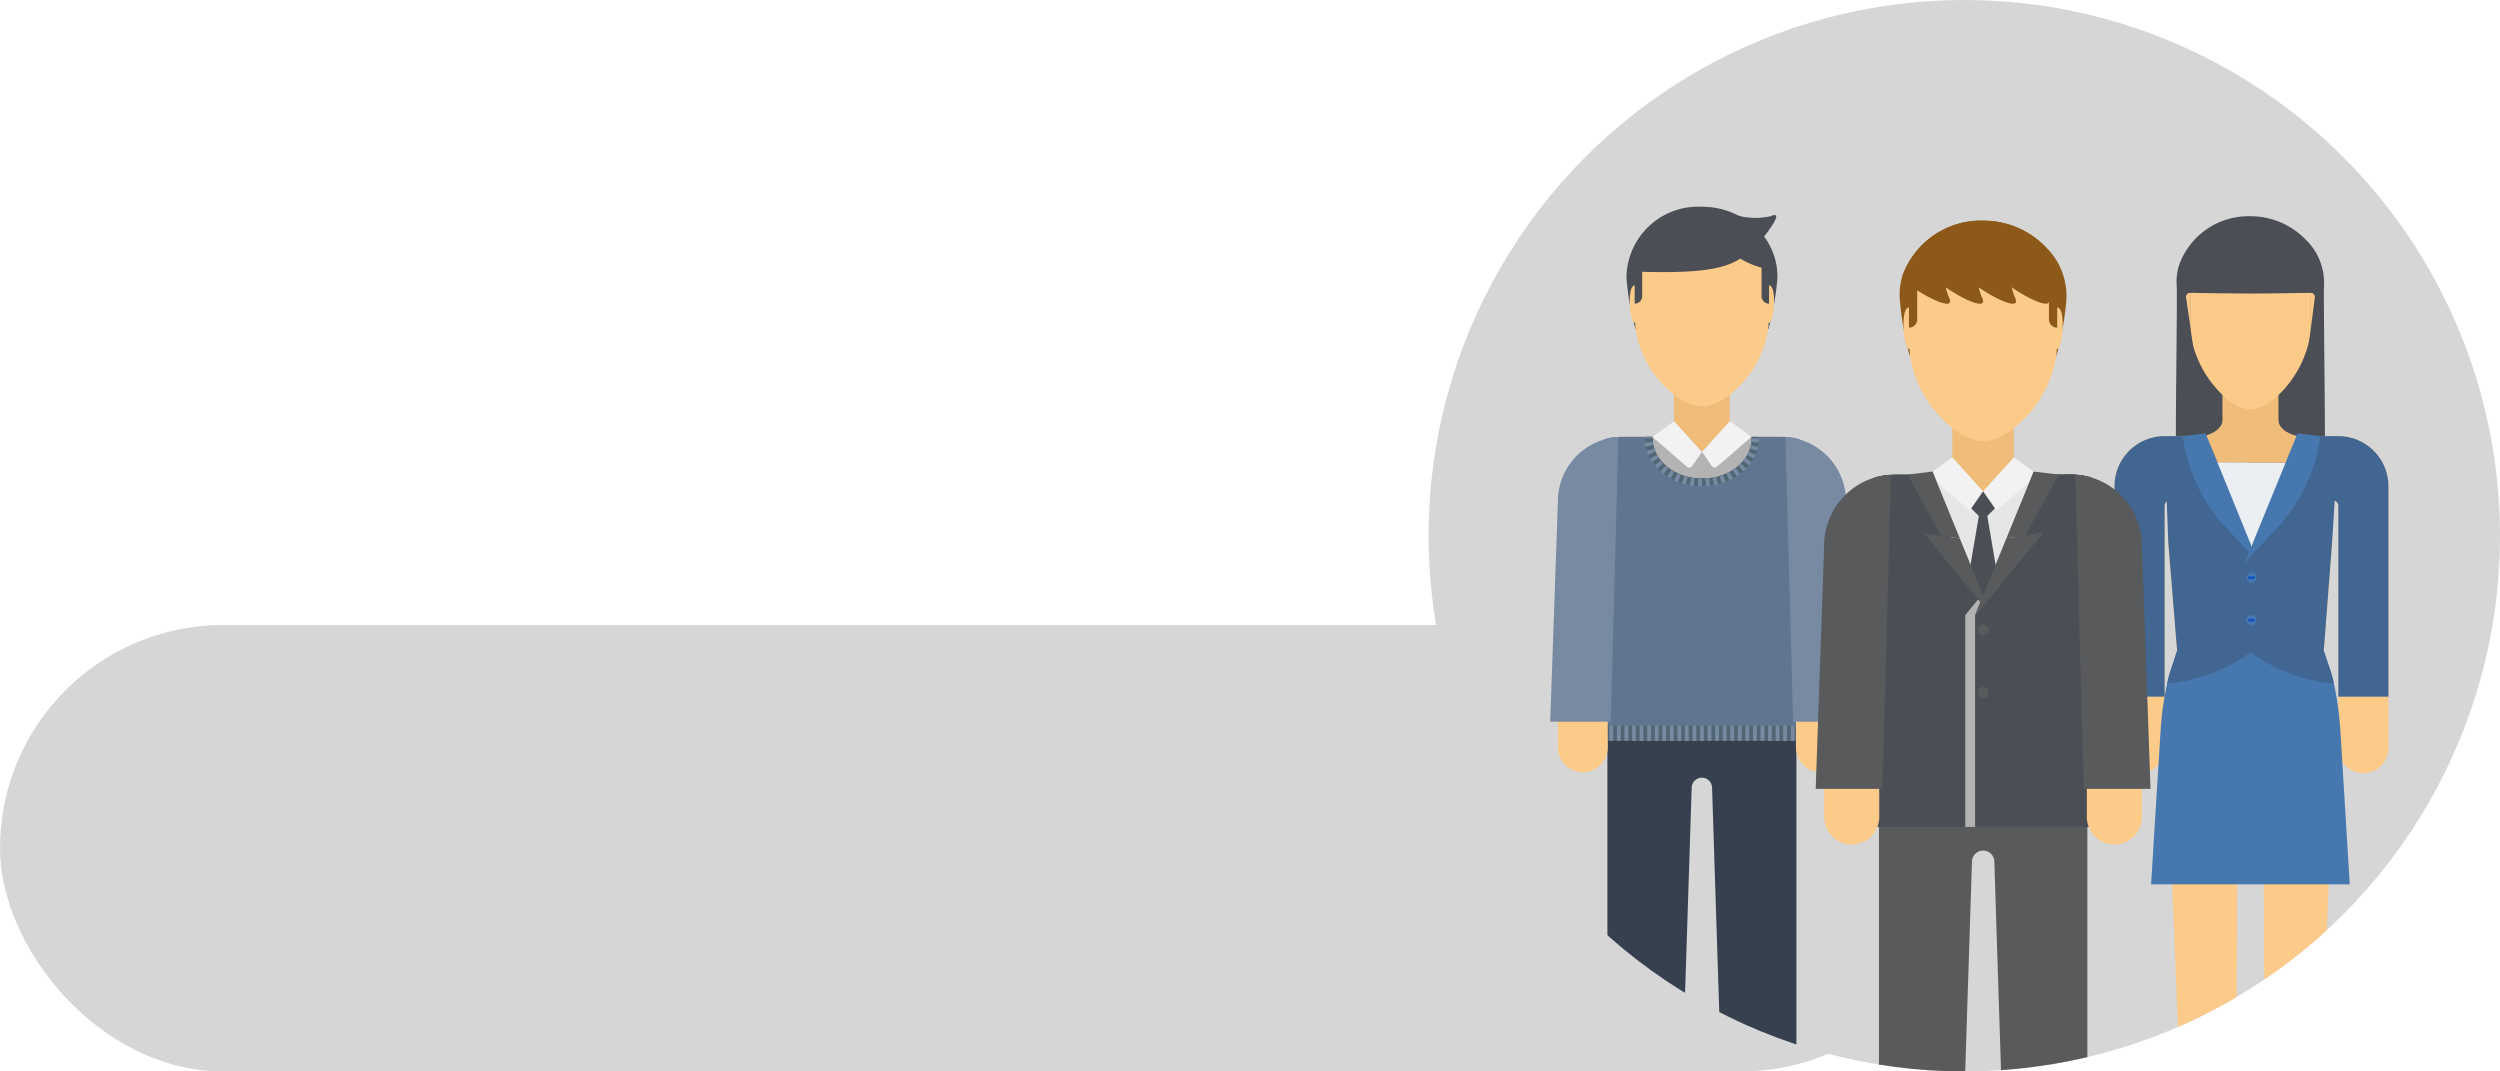 <svg xmlns="http://www.w3.org/2000/svg" xmlns:xlink="http://www.w3.org/1999/xlink" width="112" height="48" viewBox="0 0 112 48">
  <defs>
    <clipPath id="clip-path">
      <circle id="Ellipse_256" data-name="Ellipse 256" cx="24" cy="24" r="24" transform="translate(0 0)" fill="none"/>
    </clipPath>
  </defs>
  <g id="goodness-2" transform="translate(-10824 119)">
    <rect id="Rectangle_23874" data-name="Rectangle 23874" width="88" height="20" rx="10" transform="translate(10824 -91)" fill="#333" opacity="0.2"/>
    <g id="Group_83647" data-name="Group 83647" transform="translate(185 27)">
      <circle id="Ellipse_245" data-name="Ellipse 245" cx="24" cy="24" r="24" transform="translate(10703 -146)" fill="#d6d6d6"/>
    </g>
    <g id="Group_84335" data-name="Group 84335" transform="translate(10451.904 115.052)">
      <g id="Group_84334" data-name="Group 84334" transform="translate(436.096 -234.052)" clip-path="url(#clip-path)">
        <g id="Group_84333" data-name="Group 84333" transform="translate(5.45 9.263)">
          <g id="Group_84247" data-name="Group 84247" transform="translate(25.28 0.425)">
            <g id="Group_84216" data-name="Group 84216" transform="translate(0 9.85)">
              <path id="Path_91887" data-name="Path 91887" d="M527.25-156.234h-7.781a2.245,2.245,0,0,0-2.245,2.245v11.73a1.122,1.122,0,0,0,1.122,1.123,1.123,1.123,0,0,0,1.123-1.123V-153.1a.265.265,0,0,1,.266-.265h7.25a.266.266,0,0,1,.266.265v10.841a1.122,1.122,0,0,0,1.121,1.123,1.123,1.123,0,0,0,1.124-1.123v-11.73A2.245,2.245,0,0,0,527.25-156.234Z" transform="translate(-517.224 156.234)" fill="#fcca89"/>
            </g>
            <g id="Group_84217" data-name="Group 84217" transform="translate(0 9.85)">
              <path id="Path_91888" data-name="Path 91888" d="M529.495-153.942v-.048a2.245,2.245,0,0,0-2.245-2.244h-7.781a2.245,2.245,0,0,0-2.245,2.244v9.429h2.245v-8.54a.265.265,0,0,1,.266-.265h7.25a.265.265,0,0,1,.266.265v8.54h2.245Z" transform="translate(-517.224 156.234)" fill="#416691"/>
            </g>
            <g id="Group_84224" data-name="Group 84224" transform="translate(2.754)">
              <g id="Group_84218" data-name="Group 84218" transform="translate(0.253 3.131)">
                <rect id="Rectangle_23904" data-name="Rectangle 23904" width="6.166" height="7.907" fill="#4b4e54"/>
              </g>
              <g id="Group_84219" data-name="Group 84219" transform="translate(1.104 7.927)">
                <path id="Path_91889" data-name="Path 91889" d="M529.532-158.218c0,.376-1,.68-2.234.68s-2.232-.3-2.232-.68c.391,0,.977-.316.977-.707v-1.218h2.51v1.218C528.553-158.535,529.14-158.218,529.532-158.218Z" transform="translate(-525.066 160.143)" fill="#f0bc7a"/>
              </g>
              <g id="Group_84220" data-name="Group 84220" transform="translate(0.626 0.999)">
                <path id="Path_91890" data-name="Path 91890" d="M529.513-172.28v2.121c0,.033,0,.068,0,.1a4.9,4.9,0,0,1-1.571,2.957,2.015,2.015,0,0,1-.989.523c-.024,0-.047,0-.071.006l-.073,0h0a1.055,1.055,0,0,1-.141-.01,1.971,1.971,0,0,1-.992-.52,4.907,4.907,0,0,1-1.574-2.959c0-.034,0-.068,0-.1v-2.132a1.768,1.768,0,0,1,.053-.211,2.738,2.738,0,0,1,2.657-1.724,2.986,2.986,0,0,1,1.4.338,3,3,0,0,1,.653.466A2.221,2.221,0,0,1,529.513-172.28Z" transform="translate(-524.095 174.225)" fill="#fcca89"/>
              </g>
              <g id="Group_84221" data-name="Group 84221" transform="translate(0.377 3.427)">
                <path id="Path_91891" data-name="Path 91891" d="M523.839-169.289v1.709c-.083,0-.157-.165-.2-.423a3.426,3.426,0,0,1-.045-.571,2.016,2.016,0,0,1,.045-.479C523.682-169.227,523.755-169.289,523.839-169.289Z" transform="translate(-523.59 169.289)" fill="#fcca89"/>
              </g>
              <g id="Group_84222" data-name="Group 84222" transform="translate(6.044 3.427)">
                <path id="Path_91892" data-name="Path 91892" d="M535.358-168.574a3.407,3.407,0,0,1-.044.563c-.044.259-.12.43-.205.43v-1.709c.085,0,.161.063.205.242A2.021,2.021,0,0,1,535.358-168.574Z" transform="translate(-535.109 169.289)" fill="#fcca89"/>
              </g>
              <g id="Group_84223" data-name="Group 84223">
                <path id="Path_91893" data-name="Path 91893" d="M529.464-165.135c0-.032-1.2-1.366-1.2-1.4l.806-6.294s-1.814.035-2.911.035c-1.069,0-2.912-.035-2.912-.035l.9,6.294c0,.032-1.3,1.366-1.3,1.4-.085,0,.046-7.5.008-8.007a2.478,2.478,0,0,1,.1-.906,3.3,3.3,0,0,1,3.2-2.208,3.428,3.428,0,0,1,1.683.434,3.516,3.516,0,0,1,.785.6,2.7,2.7,0,0,1,.832,2.083C529.42-172.634,529.551-165.135,529.464-165.135Z" transform="translate(-522.823 176.256)" fill="#4b4e54"/>
              </g>
            </g>
            <g id="Group_84225" data-name="Group 84225" transform="translate(4.151 9.897)">
              <path id="Path_91894" data-name="Path 91894" d="M529.632-156.126l-.093.235,0,0-.365.9-3.054-.019-.36-.883h0l-.1-.247C526.5-156.08,528.929-156.1,529.632-156.126Z" transform="translate(-525.661 156.138)" fill="#f0bc7a"/>
            </g>
            <g id="Group_84226" data-name="Group 84226" transform="translate(2.354 9.849)">
              <path id="Path_91895" data-name="Path 91895" d="M529.407-151.465l-.374,4.859.309,2.269-.095,8.184-.38,9.582H526.38l-.04-9.582-.138-4.309a.458.458,0,0,0-.459-.432.459.459,0,0,0-.457.432l-.138,4.309-.042,9.582H522.62l-.379-9.582-.1-8.17.311-2.283-.394-4.835-.055-4.667c.172-.053.06-.091.04-.112,0-.006,0-.012.045-.012l.027,0h1.393c0,.021.108.035.292.048l.1.247h0l.36.883,3.054.019.366-.9,0,0,.092-.235a1.243,1.243,0,0,0,.193-.012.137.137,0,0,0,.008-.047h1.352c.292,0-.114.044.15.127Z" transform="translate(-522.008 156.235)" fill="#fcca89"/>
            </g>
            <g id="Group_84229" data-name="Group 84229" transform="translate(2.319 37.524)">
              <g id="Group_84227" data-name="Group 84227">
                <path id="Path_91896" data-name="Path 91896" d="M523.926-99.98h-.667a1.32,1.32,0,0,0-1.321,1.321h3.308A1.322,1.322,0,0,0,523.926-99.98Z" transform="translate(-521.938 99.98)" fill="#616161"/>
              </g>
              <g id="Group_84228" data-name="Group 84228" transform="translate(0 1.321)">
                <path id="Path_91897" data-name="Path 91897" d="M523.592-97.294h-1.654v.67h3.308v-.67Z" transform="translate(-521.938 97.294)" fill="#585a5c"/>
              </g>
            </g>
            <g id="Group_84232" data-name="Group 84232" transform="translate(6.645 37.524)">
              <g id="Group_84230" data-name="Group 84230" transform="translate(0)">
                <path id="Path_91898" data-name="Path 91898" d="M532.717-99.98h-.667a1.318,1.318,0,0,0-1.319,1.321h3.307A1.322,1.322,0,0,0,532.717-99.98Z" transform="translate(-530.731 99.98)" fill="#616161"/>
              </g>
              <g id="Group_84231" data-name="Group 84231" transform="translate(0 1.321)">
                <path id="Path_91899" data-name="Path 91899" d="M532.384-97.294h-1.653v.67h3.307v-.67Z" transform="translate(-530.731 97.294)" fill="#585a5c"/>
              </g>
            </g>
            <g id="Group_84235" data-name="Group 84235" transform="translate(1.641 9.849)">
              <g id="Group_84233" data-name="Group 84233" transform="translate(0 9.629)">
                <path id="Path_91900" data-name="Path 91900" d="M529.458-126.208h-8.9l.427-6.911a13.454,13.454,0,0,1,.293-2.085c.027-.133.058-.266.091-.4l.35-1.058H528.3l.347,1.039c.035.138.066.278.1.418a13.888,13.888,0,0,1,.288,2.077Z" transform="translate(-520.56 136.661)" fill="#4677af"/>
              </g>
              <g id="Group_84234" data-name="Group 84234" transform="translate(0.588)">
                <path id="Path_91901" data-name="Path 91901" d="M528.9-146.605l.374-4.859.294-4.645c-.265-.083-.031-.125-.323-.125H527.9l-.056.047-2.178,5.288-2.232-5.335h-1.439l-.027,0a.132.132,0,0,0-.045.012c-.031.021.006.058-.165.111l.179,4.669.394,4.835-.35,1.058c-.033.133-.064.266-.092.4a7.513,7.513,0,0,0,3.73-1.4,7.522,7.522,0,0,0,3.732,1.4c-.03-.14-.062-.28-.1-.418Z" transform="translate(-521.755 156.235)" fill="#416691"/>
              </g>
            </g>
            <g id="Group_84238" data-name="Group 84238" transform="translate(5.907 15.961)">
              <g id="Group_84236" data-name="Group 84236">
                <path id="Path_91902" data-name="Path 91902" d="M529.691-143.58a.23.23,0,0,1-.23.229.229.229,0,0,1-.23-.229.23.23,0,0,1,.23-.231A.231.231,0,0,1,529.691-143.58Z" transform="translate(-529.231 143.811)" fill="#4677af"/>
              </g>
              <g id="Group_84237" data-name="Group 84237" transform="translate(0.072 0.164)">
                <path id="Path_91903" data-name="Path 91903" d="M529.626-143.345h-.183a.066.066,0,0,1-.066-.066.067.067,0,0,1,.066-.067h.183a.067.067,0,0,1,.067.067A.066.066,0,0,1,529.626-143.345Z" transform="translate(-529.377 143.478)" fill="#1656c1"/>
              </g>
            </g>
            <g id="Group_84241" data-name="Group 84241" transform="translate(5.907 17.867)">
              <g id="Group_84239" data-name="Group 84239">
                <path id="Path_91904" data-name="Path 91904" d="M529.691-139.707a.23.23,0,0,1-.23.229.229.229,0,0,1-.23-.229.23.23,0,0,1,.23-.23A.231.231,0,0,1,529.691-139.707Z" transform="translate(-529.231 139.937)" fill="#4677af"/>
              </g>
              <g id="Group_84240" data-name="Group 84240" transform="translate(0.072 0.163)">
                <path id="Path_91905" data-name="Path 91905" d="M529.626-139.473h-.183a.066.066,0,0,1-.066-.066.067.067,0,0,1,.066-.067h.183a.067.067,0,0,1,.067.067A.066.066,0,0,1,529.626-139.473Z" transform="translate(-529.377 139.606)" fill="#1656c1"/>
              </g>
            </g>
            <g id="Group_84243" data-name="Group 84243" transform="translate(3.905 11.024)">
              <g id="Group_84242" data-name="Group 84242">
                <path id="Path_91906" data-name="Path 91906" d="M529.807-153.818l-1.539,2.605-.875,1.323-.045-.088-1.7-3.251-.489-.619.7.005,3.054.018Z" transform="translate(-525.161 153.848)" fill="#ebeef2"/>
              </g>
            </g>
            <g id="Group_84246" data-name="Group 84246" transform="translate(3.055 9.723)">
              <g id="Group_84244" data-name="Group 84244" transform="translate(2.754)">
                <path id="Path_91907" data-name="Path 91907" d="M532.444-156.366l0,.011a7.505,7.505,0,0,1-1.963,4.13l-1.119,1.193-.328.4.219-.536.064-.157.045-.112.949-2.325.576-1.408.366-.9,0,0,.092-.235.073-.186Z" transform="translate(-529.032 156.492)" fill="#4677af"/>
              </g>
              <g id="Group_84245" data-name="Group 84245">
                <path id="Path_91908" data-name="Path 91908" d="M526.515-151.437v.406l-.109-.133-.995-1.057a7.516,7.516,0,0,1-1.979-4.144l1.026-.126.07.174.1.247h0l.36.883.582,1.427Z" transform="translate(-523.433 156.492)" fill="#4677af"/>
              </g>
            </g>
          </g>
          <g id="Group_84287" data-name="Group 84287">
            <g id="Group_84258" data-name="Group 84258" transform="translate(3.404)">
              <g id="Group_84251" data-name="Group 84251">
                <g id="Group_84248" data-name="Group 84248" transform="translate(1.168 8.394)">
                  <path id="Path_91909" data-name="Path 91909" d="M479.577-158.142c0,.375-.994.677-2.222.677s-2.222-.3-2.222-.677c.39,0,.973-.314.973-.7v-1.212h2.5v1.212C478.6-158.456,479.188-158.142,479.577-158.142Z" transform="translate(-475.133 160.057)" fill="#f0bc7a"/>
                </g>
                <g id="Group_84249" data-name="Group 84249">
                  <path id="Path_91910" data-name="Path 91910" d="M479.532-173.927a12.644,12.644,0,0,1-.4,2.284h-5.963a12.747,12.747,0,0,1-.4-2.284,3.213,3.213,0,0,1,3.383-3.193,3.522,3.522,0,0,1,1.726.445A3.007,3.007,0,0,1,479.532-173.927Z" transform="translate(-472.758 177.12)" fill="#4b4e54"/>
                </g>
                <g id="Group_84250" data-name="Group 84250" transform="translate(0.405 0.301)">
                  <path id="Path_91911" data-name="Path 91911" d="M479.552-173.52v2.086a4.644,4.644,0,0,1-1.735,3.043,2.306,2.306,0,0,1-1.091.521.663.663,0,0,1-.077.006l-.081,0h0a1.192,1.192,0,0,1-.155-.01,2.268,2.268,0,0,1-1.094-.518,4.646,4.646,0,0,1-1.736-3.045v-2.086a2.985,2.985,0,0,1,2.985-2.988A2.985,2.985,0,0,1,479.552-173.52Z" transform="translate(-473.582 176.508)" fill="#fcca89"/>
                </g>
              </g>
              <g id="Group_84252" data-name="Group 84252" transform="translate(0.157 3.517)">
                <path id="Path_91912" data-name="Path 91912" d="M473.574-169.26c0,.546-.111.989-.248.989-.083,0-.156-.167-.2-.421a3.443,3.443,0,0,1-.045-.568,2.027,2.027,0,0,1,.045-.477c.047-.172.121-.234.2-.234C473.463-169.971,473.574-169.808,473.574-169.26Z" transform="translate(-473.078 169.971)" fill="#fcca89"/>
              </g>
              <g id="Group_84253" data-name="Group 84253" transform="translate(6.127 3.517)">
                <path id="Path_91913" data-name="Path 91913" d="M485.708-169.26a3.4,3.4,0,0,1-.043.56c-.044.259-.122.429-.2.429-.136,0-.248-.444-.248-.989s.112-.711.248-.711c.083,0,.16.063.2.24A2.014,2.014,0,0,1,485.708-169.26Z" transform="translate(-485.213 169.971)" fill="#fcca89"/>
              </g>
              <g id="Group_84254" data-name="Group 84254" transform="translate(0.291 0.188)">
                <path id="Path_91914" data-name="Path 91914" d="M477.507-176.724a3.2,3.2,0,0,0,2.025.224c.718-.34-.337,1-.582,1.234-.916.891-1.43,1.392-5.532,1.242-.381-.219.84-2.374,2.482-2.7C476.049-176.753,477.507-176.724,477.507-176.724Z" transform="translate(-473.349 176.737)" fill="#4b4e54"/>
              </g>
              <g id="Group_84255" data-name="Group 84255" transform="translate(3.505 0.37)">
                <path id="Path_91915" data-name="Path 91915" d="M482.933-173.928a3.383,3.383,0,0,1-2.222-1.151c-.245-.237-1.3-1.574-.581-1.234a2.067,2.067,0,0,0,1.264.02A3.188,3.188,0,0,1,482.933-173.928Z" transform="translate(-479.884 176.368)" fill="#4b4e54"/>
              </g>
              <g id="Group_84256" data-name="Group 84256" transform="translate(0.38 2.563)">
                <path id="Path_91916" data-name="Path 91916" d="M473.867-170.468a.336.336,0,0,1-.336.336v-1.777h.336Z" transform="translate(-473.531 171.91)" fill="#4b4e54"/>
              </g>
              <g id="Group_84257" data-name="Group 84257" transform="translate(6.064 2.564)">
                <path id="Path_91917" data-name="Path 91917" d="M485.42-170.132a.335.335,0,0,1-.335-.335v-1.442h.335Z" transform="translate(-485.085 171.909)" fill="#4b4e54"/>
              </g>
            </g>
            <g id="Group_84259" data-name="Group 84259" transform="translate(2.562 10.308)">
              <path id="Path_91918" data-name="Path 91918" d="M478.847-156.167H477.5a.237.237,0,0,1-.046.137.462.462,0,0,1-.118.116l-.011.012c-.025.018-.062.033-.091.051a4.37,4.37,0,0,1-1.956.362c-.137,0-.27,0-.4-.012h-.048c-.038,0-.072-.007-.11-.01a3.867,3.867,0,0,1-1.334-.3c-.2-.1-.329-.222-.329-.353h-1.346a1.8,1.8,0,0,0-.666.126v29.394h3.331l.445-13.823a.458.458,0,0,1,.457-.43.455.455,0,0,1,.455.43l.443,13.823h3.336v-29.394A1.8,1.8,0,0,0,478.847-156.167Z" transform="translate(-471.045 156.167)" fill="#36404f"/>
            </g>
            <path id="Path_91919" data-name="Path 91919" d="M479.5-156.042v13.15h-8.811v-13.15a2.811,2.811,0,0,1,.837-.125h1.346l0,.005h0c0,.021,0,.04,0,.061a1.313,1.313,0,0,0,.012.183c.006.043.012.086.021.127a1.325,1.325,0,0,0,.065.219c.009.024.019.05.03.074.021.049.044.095.068.14,0,0,0,.006.006.01.021.036.041.072.065.107l.011.015a1.315,1.315,0,0,0,.095.126.088.088,0,0,0,.012.014.736.736,0,0,0,.057.065c.011.014.024.027.036.04.036.038.074.074.113.108,0,0,.005,0,.009.006.038.033.076.064.115.093a1.43,1.43,0,0,0,.131.091c.044.029.092.055.138.081a1.2,1.2,0,0,0,.142.072c.048.023.1.045.148.064s.1.036.153.053.1.03.154.043.1.024.157.032a.7.7,0,0,0,.069.012c.031,0,.061.009.092.012.051.007.1.01.16.014s.106,0,.16,0,.11,0,.163,0,.1-.007.145-.012l.016,0c.056-.007.109-.015.16-.024l.019,0,.14-.031c.051-.012.1-.028.155-.043l.151-.054c.05-.019.1-.041.147-.063s.1-.047.144-.072a1.5,1.5,0,0,0,.137-.081c.045-.029.09-.06.131-.091s.085-.067.123-.1a1.549,1.549,0,0,0,.113-.107c.036-.038.073-.078.106-.119.015-.021.033-.041.048-.062a1.69,1.69,0,0,0,.127-.2c.025-.046.048-.092.068-.139a1.183,1.183,0,0,0,.055-.15.377.377,0,0,0,.021-.071.224.224,0,0,0,.011-.043,1.038,1.038,0,0,0,.031-.182.382.382,0,0,0,.005-.062.846.846,0,0,0,0-.093c0-.021,0-.041,0-.062a.008.008,0,0,0,0,0h1.346A2.8,2.8,0,0,1,479.5-156.042Z" transform="translate(-468.305 166.475)" fill="#5f7590"/>
            <g id="Group_84260" data-name="Group 84260" transform="translate(4.575 10.313)">
              <path id="Path_91920" data-name="Path 91920" d="M479.576-156.094a.846.846,0,0,1,0,.093.463.463,0,0,1,0,.062,1.288,1.288,0,0,1-.031.182c0,.016-.007.029-.01.043a.562.562,0,0,1-.022.071,1.455,1.455,0,0,1-.055.149c-.021.047-.044.093-.068.139a1.824,1.824,0,0,1-.127.2c-.015.021-.032.041-.048.061-.032.042-.069.081-.105.12s-.074.073-.113.107-.081.069-.125.1-.086.062-.13.091-.091.057-.137.081-.094.05-.144.072-.1.045-.147.063l-.152.054c-.052.015-.1.031-.154.043l-.139.031-.02,0c-.052.008-.1.017-.16.024l-.017,0-.144.012c-.054,0-.109,0-.163,0s-.108,0-.16,0-.109-.007-.16-.014c-.032,0-.062-.008-.094-.012s-.046-.006-.068-.012c-.053-.009-.1-.021-.157-.032s-.1-.028-.154-.043-.1-.035-.152-.054a1.6,1.6,0,0,1-.148-.063,1.249,1.249,0,0,1-.143-.072c-.047-.026-.094-.052-.138-.081a1.437,1.437,0,0,1-.131-.091c-.039-.029-.077-.061-.115-.093,0,0,0,0-.009-.006-.039-.034-.077-.07-.113-.108-.012-.013-.025-.026-.036-.04a.744.744,0,0,1-.056-.065l-.013-.014a1.4,1.4,0,0,1-.094-.126l-.011-.015c-.024-.034-.044-.07-.065-.106,0,0,0-.007-.007-.01-.024-.045-.048-.092-.068-.14-.011-.024-.021-.05-.029-.074a1.252,1.252,0,0,1-.065-.219c-.009-.041-.016-.085-.021-.127a1.251,1.251,0,0,1-.012-.183c0-.021,0-.039,0-.061,0,0,0,0,.008,0h0a11.228,11.228,0,0,0,1.657.059l.551.609.56-.618c.854-.012,1.592-.036,1.657-.056h0C479.576-156.133,479.576-156.115,479.576-156.094Z" transform="translate(-475.137 156.156)" fill="#b3b3b3"/>
            </g>
            <g id="Group_84270" data-name="Group 84270" transform="translate(2.39 23.239)">
              <g id="Group_84262" data-name="Group 84262">
                <g id="Group_84261" data-name="Group 84261">
                  <rect id="Rectangle_23905" data-name="Rectangle 23905" width="8.811" height="0.688" fill="#516675"/>
                </g>
              </g>
              <g id="Group_84269" data-name="Group 84269">
                <g id="Group_84264" data-name="Group 84264">
                  <g id="Group_84263" data-name="Group 84263">
                    <rect id="Rectangle_23906" data-name="Rectangle 23906" width="0.086" height="0.688" fill="#778aa1"/>
                  </g>
                </g>
                <g id="Group_84266" data-name="Group 84266" transform="translate(0.256)">
                  <g id="Group_84265" data-name="Group 84265">
                    <path id="Path_91921" data-name="Path 91921" d="M479.515-129.193h-.169v-.688h.169Zm-.339,0h-.17v-.688h.17Zm-.338,0h-.17v-.688h.17Zm-.339,0h-.17v-.688h.17Zm-.338,0h-.17v-.688h.17Zm-.339,0h-.17v-.688h.17Zm-.339,0h-.169v-.688h.169Zm-.338,0h-.17v-.688h.17Zm-.34,0h-.168v-.688h.168Zm-.338,0H476.3v-.688h.168Zm-.338,0h-.169v-.688h.169Zm-.339,0h-.168v-.688h.168Zm-.339,0h-.168v-.688h.168Zm-.338,0h-.17v-.688h.17Zm-.338,0H474.6v-.688h.169Zm-.339,0h-.17v-.688h.17Zm-.338,0h-.17v-.688h.17Zm-.339,0h-.169v-.688h.169Zm-.338,0h-.17v-.688h.17Zm-.338,0h-.17v-.688h.17Zm-.34,0h-.169v-.688h.169Zm-.338,0h-.169v-.688h.169Zm-.339,0h-.17v-.688h.17Zm-.339,0h-.169v-.688h.169Zm-.339,0h-.169v-.688h.169Z" transform="translate(-471.215 129.881)" fill="#778aa1"/>
                  </g>
                </g>
                <g id="Group_84268" data-name="Group 84268" transform="translate(8.725)">
                  <g id="Group_84267" data-name="Group 84267">
                    <rect id="Rectangle_23907" data-name="Rectangle 23907" width="0.086" height="0.688" fill="#778aa1"/>
                  </g>
                </g>
              </g>
            </g>
            <g id="Group_84275" data-name="Group 84275" transform="translate(4.231 10.308)">
              <g id="Group_84272" data-name="Group 84272">
                <g id="Group_84271" data-name="Group 84271">
                  <path id="Path_91922" data-name="Path 91922" d="M479.564-156.167h-.339a.008.008,0,0,1,0,0c0,.021,0,.041,0,.062a.846.846,0,0,1,0,.093.444.444,0,0,1,0,.062,1.278,1.278,0,0,1-.031.182c0,.016-.007.029-.01.043a.533.533,0,0,1-.022.071,1.457,1.457,0,0,1-.055.149c-.021.047-.044.093-.068.139a1.838,1.838,0,0,1-.127.2c-.015.021-.032.041-.048.061-.032.042-.069.081-.105.12s-.074.073-.113.107-.081.069-.124.1-.086.062-.13.091-.092.057-.137.081-.094.05-.144.072-.1.045-.147.063l-.151.054c-.052.015-.1.031-.155.043l-.139.031-.02,0c-.052.008-.1.017-.16.024l-.017,0-.144.012c-.054,0-.109,0-.163,0s-.108,0-.16,0-.109-.007-.16-.014c-.032,0-.062-.008-.094-.012s-.046-.006-.068-.012c-.053-.009-.1-.021-.157-.032s-.1-.028-.154-.043-.1-.035-.152-.054a1.6,1.6,0,0,1-.148-.063,1.247,1.247,0,0,1-.143-.072c-.047-.026-.094-.052-.138-.081a1.43,1.43,0,0,1-.131-.091c-.039-.029-.077-.061-.115-.093,0,0,0,0-.009-.006-.039-.034-.077-.07-.113-.108-.012-.013-.025-.026-.036-.04a.738.738,0,0,1-.056-.065l-.013-.014a1.382,1.382,0,0,1-.093-.126l-.011-.015c-.024-.034-.044-.07-.065-.106,0,0,0-.007-.007-.01-.024-.045-.048-.091-.068-.14-.011-.024-.021-.05-.029-.074a1.24,1.24,0,0,1-.065-.219c-.009-.041-.016-.085-.021-.127a1.242,1.242,0,0,1-.012-.183c0-.021,0-.039,0-.061h0l0-.005h-.34c0,.023,0,.045,0,.067v0a1.356,1.356,0,0,0,.012.189.112.112,0,0,0,0,.026c0,.034.008.069.014.1a.011.011,0,0,0,0,.008c0,.009,0,.018.005.027a.023.023,0,0,0,0,.012.019.019,0,0,0,0,.011,1.4,1.4,0,0,0,.048.183,1.372,1.372,0,0,0,.067.177c.025.058.053.114.084.169,0,.007.009.016.012.023.018.032.038.063.059.094a.345.345,0,0,0,.029.043,1.681,1.681,0,0,0,.111.148c.013.015.024.031.038.046a.42.42,0,0,0,.035.04c.017.019.034.036.051.053.043.045.088.088.133.127s.088.074.132.108l.012.009c.048.036.1.072.15.1l.026.018c.032.021.067.041.1.061l.03.017c.053.029.107.057.163.082l.018.009c.032.015.065.029.1.043l.052.02c.057.022.116.041.173.061s.118.034.177.05.118.028.178.038.12.019.18.026.122.014.183.017.119,0,.18,0h0c.062,0,.122,0,.182-.007a.115.115,0,0,0,.026,0l.156-.015c.06-.007.122-.015.18-.028s.119-.023.178-.038.119-.031.176-.05a.362.362,0,0,0,.043-.013c.043-.014.087-.03.129-.047.059-.022.114-.046.168-.071h0c.03-.013.057-.026.085-.04s.055-.029.081-.043h0c.053-.03.107-.061.156-.093s.1-.069.151-.106.1-.076.142-.118a.391.391,0,0,0,.04-.034c.017-.015.032-.03.049-.046a.176.176,0,0,0,.024-.023.205.205,0,0,1,.022-.024c.042-.045.086-.092.124-.14s.077-.1.112-.149a1.672,1.672,0,0,0,.1-.159c.013-.022.025-.046.037-.069a.931.931,0,0,0,.047-.1,1.208,1.208,0,0,0,.065-.175h0c.009-.031.019-.06.025-.092a.592.592,0,0,0,.021-.088.005.005,0,0,0,0,0c.013-.062.022-.124.03-.187a.22.22,0,0,0,0-.026.446.446,0,0,0,.006-.069c0-.03,0-.063,0-.094v-.008C479.565-156.128,479.565-156.147,479.564-156.167Z" transform="translate(-474.438 156.167)" fill="#516675"/>
                </g>
              </g>
              <g id="Group_84274" data-name="Group 84274">
                <g id="Group_84273" data-name="Group 84273">
                  <path id="Path_91923" data-name="Path 91923" d="M477-154.293c-.055,0-.108,0-.16,0l-.02.344c.059,0,.119,0,.18,0h0Zm.324-.019-.017,0-.144.012.02.342v0l.026,0,.156-.015Zm-.738-.012c-.024,0-.046-.006-.068-.012l-.06.339c.06.01.12.019.18.026l.043-.341C476.65-154.315,476.62-154.32,476.588-154.324Zm1.057-.046-.139.031-.02,0,.062.337c.06-.01.119-.023.178-.038Zm-1.436-.041-.1.327c.059.019.118.034.177.05l.081-.333C476.311-154.382,476.259-154.4,476.209-154.411Zm1.742-.055-.151.054.1.326v0c.014,0,.029-.009.043-.015.043-.014.087-.03.129-.047Zm-2.043-.062-.145.311v0a.109.109,0,0,0,.018.007c.032.015.065.029.1.043l.052.02.124-.32A1.6,1.6,0,0,1,475.908-154.528Zm2.333-.074c-.047.026-.095.05-.144.072l.144.311h0a.674.674,0,0,0,.085-.041c.028-.014.055-.029.081-.043h0Zm-2.614-.079-.186.287v0l.026.016c.032.021.067.041.1.061a.266.266,0,0,0,.03.019v0l.165-.3C475.719-154.626,475.672-154.652,475.628-154.681Zm3.089.179-.207-.272c-.041.031-.086.062-.13.091l.186.287h0c.052-.034.1-.068.151-.106Zm-3.334-.364s0,0-.009-.006l-.225.256v0c.042.037.086.072.132.106l.012.01h0l.206-.274C475.458-154.8,475.42-154.833,475.382-154.866Zm3.611.12-.246-.237c-.036.037-.074.073-.113.107l.225.256v0c.013-.012.026-.022.038-.036s.032-.03.049-.046a.176.176,0,0,0,.024-.023l.023-.022Zm-3.769-.274a.738.738,0,0,1-.056-.065l-.013-.014-.265.216v0c.012.015.024.029.039.044a.42.42,0,0,0,.035.04c.015.019.032.036.05.055l0,0,.246-.237C475.248-154.994,475.235-155.006,475.224-155.02Zm4.005-.015-.282-.193c-.014.022-.032.043-.047.063s-.032.041-.048.061l.265.217,0,0c.039-.05.077-.1.111-.15Zm-4.179-.205c-.022-.034-.044-.07-.065-.106,0,0,0-.007-.007-.01l-.3.166h0l.014.023c.018.032.038.063.059.094a.288.288,0,0,0,.027.043h0l.282-.194Zm4.361-.124-.314-.136c-.021.047-.044.093-.068.139l.3.167h0c.012-.022.024-.044.036-.069s.034-.066.049-.1Zm-4.53-.206a.565.565,0,0,1-.027-.071l-.326.105a1.372,1.372,0,0,0,.067.177l.314-.137C474.9-155.521,474.889-155.546,474.88-155.57Zm4.31-.223a.233.233,0,0,1-.008.031c0,.016-.007.029-.01.043a.533.533,0,0,1-.022.071v0l.325.107h0c.009-.031.019-.06.025-.092a.592.592,0,0,0,.021-.088.005.005,0,0,0,0,0Zm-4.4-.123a.079.079,0,0,1,0-.025l-.34.036h0c0,.008,0,.017,0,.026,0,.034.008.069.014.1a.011.011,0,0,0,0,.008c0,.009,0,.018.005.027a.023.023,0,0,0,0,.012.044.044,0,0,0,0,.011h0l.336-.071C474.806-155.831,474.8-155.874,474.794-155.917Zm4.427-.183a.846.846,0,0,1,0,.093.444.444,0,0,1,0,.062l.342.034a.22.22,0,0,0,0-.026.446.446,0,0,0,.006-.069c0-.03,0-.063,0-.094v-.008Zm-4.441-.067h-.34c0,.023,0,.045,0,.067v0l.344,0c0-.021,0-.039,0-.061h0Z" transform="translate(-474.438 156.167)" fill="#778aa1"/>
                </g>
              </g>
            </g>
            <g id="Group_84276" data-name="Group 84276" transform="translate(1.989 37.303)">
              <path id="Path_91924" data-name="Path 91924" d="M472.4-101.294h-.847a1.675,1.675,0,0,0-1.676,1.678h4.2A1.677,1.677,0,0,0,472.4-101.294Z" transform="translate(-469.881 101.294)" fill="#4b4e54"/>
              <path id="Path_91925" data-name="Path 91925" d="M471.981-97.884h-2.1v.851h4.2v-.851Z" transform="translate(-469.881 99.562)" fill="#4b4e54"/>
            </g>
            <g id="Group_84277" data-name="Group 84277" transform="translate(7.324 37.303)">
              <path id="Path_91926" data-name="Path 91926" d="M483.246-101.294H482.4a1.676,1.676,0,0,0-1.675,1.678h4.2A1.675,1.675,0,0,0,483.246-101.294Z" transform="translate(-480.725 101.294)" fill="#4b4e54"/>
              <path id="Path_91927" data-name="Path 91927" d="M482.823-97.884h-2.1v.851h4.2v-.851Z" transform="translate(-480.725 99.562)" fill="#4b4e54"/>
            </g>
            <g id="Group_84280" data-name="Group 84280" transform="translate(10.535 10.313)">
              <g id="Group_84278" data-name="Group 84278" transform="translate(0.473 4.201)">
                <path id="Path_91928" data-name="Path 91928" d="M488.215-147.617v9.7a1.116,1.116,0,0,0,1.116,1.118,1.118,1.118,0,0,0,1.118-1.118v-9.7Z" transform="translate(-488.215 147.617)" fill="#fcca89"/>
              </g>
              <g id="Group_84279" data-name="Group 84279">
                <path id="Path_91929" data-name="Path 91929" d="M487.253-156.156,487.6-143.4h2.712l-.344-9.874a2.882,2.882,0,0,0-2.047-2.758A1.8,1.8,0,0,0,487.253-156.156Z" transform="translate(-487.253 156.156)" fill="#778aa1"/>
              </g>
            </g>
            <g id="Group_84283" data-name="Group 84283" transform="translate(0 10.313)">
              <g id="Group_84281" data-name="Group 84281" transform="translate(0.344 4.201)">
                <path id="Path_91930" data-name="Path 91930" d="M466.537-147.617v9.7a1.116,1.116,0,0,0,1.116,1.118,1.117,1.117,0,0,0,1.117-1.118v-9.7Z" transform="translate(-466.537 147.617)" fill="#fcca89"/>
              </g>
              <g id="Group_84282" data-name="Group 84282">
                <path id="Path_91931" data-name="Path 91931" d="M468.894-156.156,468.55-143.4h-2.712l.344-9.874a2.881,2.881,0,0,1,2.046-2.758A1.8,1.8,0,0,1,468.894-156.156Z" transform="translate(-465.838 156.156)" fill="#778aa1"/>
              </g>
            </g>
            <g id="Group_84286" data-name="Group 84286" transform="translate(4.573 9.606)">
              <g id="Group_84284" data-name="Group 84284">
                <path id="Path_91932" data-name="Path 91932" d="M477.355-156.213l-.437.63a.159.159,0,0,1-.111.067.162.162,0,0,1-.125-.037l-1.534-1.327h0l-.011-.01.973-.7.7.772Z" transform="translate(-475.133 157.593)" fill="#f2f2f2"/>
              </g>
              <g id="Group_84285" data-name="Group 84285" transform="translate(2.222)">
                <path id="Path_91933" data-name="Path 91933" d="M481.872-156.89l0,0h0l-1.545,1.332a.16.16,0,0,1-.125.037.159.159,0,0,1-.111-.067l-.436-.63.56-.619.689-.762Z" transform="translate(-479.65 157.593)" fill="#f2f2f2"/>
              </g>
            </g>
          </g>
          <g id="Group_84332" data-name="Group 84332" transform="translate(11.894 0.626)">
            <g id="Group_84291" data-name="Group 84291" transform="translate(3.759)">
              <g id="Group_84288" data-name="Group 84288" transform="translate(1.288 9.262)">
                <path id="Path_91934" data-name="Path 91934" d="M505.18-154.908c0,.414-1.1.747-2.454.747s-2.451-.333-2.451-.747c.429,0,1.074-.347,1.074-.776v-1.337h2.756v1.337C504.106-155.255,504.749-154.908,505.18-154.908Z" transform="translate(-500.275 157.021)" fill="#f0bc7a"/>
              </g>
              <g id="Group_84289" data-name="Group 84289">
                <path id="Path_91935" data-name="Path 91935" d="M505.129-172.325a13.772,13.772,0,0,1-.444,2.519h-6.58a13.961,13.961,0,0,1-.44-2.519,2.807,2.807,0,0,1,.11-1.025,3.736,3.736,0,0,1,3.621-2.5,3.881,3.881,0,0,1,1.905.491,4.016,4.016,0,0,1,.888.675A3.05,3.05,0,0,1,505.129-172.325Z" transform="translate(-497.657 175.848)" fill="#8c5919"/>
              </g>
              <g id="Group_84290" data-name="Group 84290" transform="translate(0.446 0.332)">
                <path id="Path_91936" data-name="Path 91936" d="M505.15-171.876v2.3a5.129,5.129,0,0,1-1.914,3.358,2.54,2.54,0,0,1-1.2.575c-.027,0-.057.005-.085.008l-.089,0h0a1.477,1.477,0,0,1-.171-.011,2.483,2.483,0,0,1-1.205-.571,5.124,5.124,0,0,1-1.917-3.36v-2.3a3.293,3.293,0,0,1,3.293-3.3A3.294,3.294,0,0,1,505.15-171.876Z" transform="translate(-498.563 175.173)" fill="#fcca89"/>
              </g>
            </g>
            <g id="Group_84292" data-name="Group 84292" transform="translate(2.828 11.372)">
              <path id="Path_91937" data-name="Path 91937" d="M505.108-152.593v32.434h-3.681l-.489-15.252a.5.5,0,0,0-.5-.474.5.5,0,0,0-.5.474l-.491,15.252h-3.676v-32.434a3.038,3.038,0,0,1,.46-.121.572.572,0,0,1,.067-.007.035.035,0,0,1,.016,0v0a.042.042,0,0,1,.017,0,.019.019,0,0,1,.016,0c.048,0,.1-.007.158-.007h1.484c0,.143.138.277.365.389a1.739,1.739,0,0,0,.169.074l0,0a4.929,4.929,0,0,0,1.3.257c.041,0,.08.009.122.012a.457.457,0,0,1,.052,0c.144.007.29.012.442.012a5.631,5.631,0,0,0,1.919-.286h0a1.881,1.881,0,0,0,.239-.112c.031-.019.072-.038.1-.057a.09.09,0,0,1,.012-.012.565.565,0,0,0,.131-.128.286.286,0,0,0,.05-.15v0h1.485c.067,0,.125,0,.177.007a.014.014,0,0,1,.014,0,.056.056,0,0,1,.02,0,.6.6,0,0,1,.066.007A3.148,3.148,0,0,1,505.108-152.593Z" transform="translate(-495.765 152.731)" fill="#585a5c"/>
            </g>
            <g id="Group_84293" data-name="Group 84293" transform="translate(2.637 11.372)">
              <path id="Path_91938" data-name="Path 91938" d="M505.1-152.593v15.647h-9.723v-15.647c.067-.021.134-.038.2-.052.024-.007.046-.012.07-.017.043-.009.086-.019.128-.024s.079-.011.118-.016a.113.113,0,0,1,.04,0,.643.643,0,0,1,.1-.007.569.569,0,0,1,.067-.007.035.035,0,0,1,.016,0v0a.042.042,0,0,1,.017,0,.019.019,0,0,1,.016,0c.052,0,.1-.007.158-.007h1.484l.534.462,0,0,1.321,1.139.594-.856.593.856,1.326-1.142h0l.532-.459v0h1.485c.06,0,.119,0,.177.007a.014.014,0,0,1,.014,0,.057.057,0,0,1,.02,0,.6.6,0,0,1,.066.007A2.719,2.719,0,0,1,505.1-152.593Z" transform="translate(-495.376 152.731)" fill="#4b4e54"/>
            </g>
            <g id="Group_84294" data-name="Group 84294" transform="translate(2.637 11.372)">
              <path id="Path_91939" data-name="Path 91939" d="M500.118-147.018l-.241.589v9.483h-4.5v-15.647c.067-.021.134-.038.2-.052.024-.007.046-.012.07-.017.043-.009.086-.019.128-.024s.079-.011.118-.016a.113.113,0,0,1,.04,0,.95.95,0,0,1,.162-.014.035.035,0,0,1,.016,0,.021.021,0,0,1,.017,0,.019.019,0,0,1,.016,0c.052,0,.1-.007.158-.007h.9l1.149,2.737-.757-.112Z" transform="translate(-495.376 152.731)" fill="#4b4e54"/>
            </g>
            <g id="Group_84295" data-name="Group 84295" transform="translate(7.139 11.372)">
              <path id="Path_91940" data-name="Path 91940" d="M509.748-152.593v15.647h-5.221v-9.483l.36-.444,2.649-3.233-.5.073-.258.038.028-.069,1.119-2.668h.9c.06,0,.119,0,.177.007a.014.014,0,0,1,.014,0,.057.057,0,0,1,.02,0A2.913,2.913,0,0,1,509.748-152.593Z" transform="translate(-504.527 152.731)" fill="#4b4e54"/>
            </g>
            <g id="Group_84296" data-name="Group 84296" transform="translate(6.698 11.373)">
              <path id="Path_91941" data-name="Path 91941" d="M508.854-152.592v15.647h-5.223v-9.485l.36-.442,2.65-3.235-.757.112,1.147-2.735h.9A3.114,3.114,0,0,1,508.854-152.592Z" transform="translate(-503.631 152.73)" fill="#b3b3b3"/>
            </g>
            <g id="Group_84297" data-name="Group 84297" transform="translate(7.139 11.372)">
              <path id="Path_91942" data-name="Path 91942" d="M509.748-152.593v15.647h-5.221v-9.483l.36-.444,2.649-3.233-.5.073-.258.038.028-.069,1.119-2.668h.9c.06,0,.119,0,.177.007a.014.014,0,0,1,.014,0,.057.057,0,0,1,.02,0A2.913,2.913,0,0,1,509.748-152.593Z" transform="translate(-504.527 152.731)" fill="#4b4e54"/>
            </g>
            <g id="Group_84298" data-name="Group 84298" transform="translate(4.459 11.373)">
              <path id="Path_91943" data-name="Path 91943" d="M504.013-149.994l.757-.112-2.651,3.235-.36.442.242-.588-2.529-3.089.757.112-1.148-2.735h.588l.377.324v0l.161.139,1.32,1.14.593-.855.594.855,1.326-1.144.156-.133v0l.376-.323v0h.588Z" transform="translate(-499.081 152.73)" fill="#4b4e54"/>
            </g>
            <g id="Group_84299" data-name="Group 84299" transform="translate(5.585 11.838)">
              <path id="Path_91944" data-name="Path 91944" d="M503.281-151.5l-.593.855-1.32-1.14a4.807,4.807,0,0,0,1.3.258c.039,0,.077.01.121.012.017,0,.037,0,.053,0C502.984-151.506,503.131-151.5,503.281-151.5Z" transform="translate(-501.368 151.785)" fill="#4b4e54"/>
            </g>
            <g id="Group_84300" data-name="Group 84300" transform="translate(7.498 11.834)">
              <path id="Path_91945" data-name="Path 91945" d="M507.178-151.793l-1.327,1.144-.594-.855A5.608,5.608,0,0,0,507.178-151.793Z" transform="translate(-505.257 151.793)" fill="#4b4e54"/>
            </g>
            <g id="Group_84301" data-name="Group 84301" transform="translate(2.196 41.159)">
              <path id="Path_91946" data-name="Path 91946" d="M497.263-92.184h-.934a1.848,1.848,0,0,0-1.85,1.851h4.634A1.85,1.85,0,0,0,497.263-92.184Z" transform="translate(-494.48 92.184)" fill="#4b4e54"/>
              <path id="Path_91947" data-name="Path 91947" d="M496.8-88.423H494.48v.939h4.634v-.939Z" transform="translate(-494.48 90.273)" fill="#4b4e54"/>
            </g>
            <g id="Group_84302" data-name="Group 84302" transform="translate(8.082 41.159)">
              <path id="Path_91948" data-name="Path 91948" d="M509.227-92.184h-.934a1.85,1.85,0,0,0-1.849,1.851h4.631A1.848,1.848,0,0,0,509.227-92.184Z" transform="translate(-506.444 92.184)" fill="#4b4e54"/>
              <path id="Path_91949" data-name="Path 91949" d="M508.759-88.423h-2.315v.939h4.631v-.939Z" transform="translate(-506.444 90.273)" fill="#4b4e54"/>
            </g>
            <g id="Group_84305" data-name="Group 84305" transform="translate(11.627 11.38)">
              <g id="Group_84303" data-name="Group 84303" transform="translate(0.52 4.634)">
                <path id="Path_91950" data-name="Path 91950" d="M514.709-143.3v10.7a1.233,1.233,0,0,0,1.232,1.234,1.234,1.234,0,0,0,1.233-1.234v-10.7Z" transform="translate(-514.709 143.297)" fill="#fcca89"/>
              </g>
              <g id="Group_84304" data-name="Group 84304">
                <path id="Path_91951" data-name="Path 91951" d="M517.023-138.645h-2.992l-.087-3.187-.291-10.824,0-.06a.057.057,0,0,1,.02,0,2.914,2.914,0,0,1,.712.128h0a3.182,3.182,0,0,1,2.255,3.045Z" transform="translate(-513.651 152.716)" fill="#585a5c"/>
              </g>
            </g>
            <g id="Group_84308" data-name="Group 84308" transform="translate(0 11.38)">
              <g id="Group_84306" data-name="Group 84306" transform="translate(0.381 4.634)">
                <path id="Path_91952" data-name="Path 91952" d="M490.79-143.3v10.7a1.232,1.232,0,0,0,1.231,1.234,1.235,1.235,0,0,0,1.234-1.234v-10.7Z" transform="translate(-490.79 143.297)" fill="#fcca89"/>
              </g>
              <g id="Group_84307" data-name="Group 84307">
                <path id="Path_91953" data-name="Path 91953" d="M493.387-152.716l-.379,14.071h-2.993l.38-10.9a3.184,3.184,0,0,1,2.257-3.045c.067-.021.134-.038.2-.052.024-.007.046-.012.07-.017.043-.009.086-.019.128-.024s.079-.011.118-.016a.113.113,0,0,1,.04,0,.95.95,0,0,1,.162-.014A.035.035,0,0,1,493.387-152.716Z" transform="translate(-490.016 152.716)" fill="#585a5c"/>
              </g>
            </g>
            <g id="Group_84309" data-name="Group 84309" transform="translate(5.047 11.235)">
              <path id="Path_91954" data-name="Path 91954" d="M502.726-147.237l-1.913-3.668-.538-1.929,1.027-.04,1.423,1.4,1.8-1.535.849.21-1.691,4.111Z" transform="translate(-500.275 153.011)" fill="#e6e6e6"/>
            </g>
            <g id="Group_84312" data-name="Group 84312" transform="translate(6.85 12.122)">
              <g id="Group_84310" data-name="Group 84310" transform="translate(0 0)">
                <rect id="Rectangle_23908" data-name="Rectangle 23908" width="0.916" height="0.916" transform="translate(0 0.648) rotate(-45.02)" fill="#4b4e54"/>
              </g>
              <g id="Group_84311" data-name="Group 84311" transform="translate(0 0)">
                <path id="Path_91955" data-name="Path 91955" d="M504.588-146.32l-.648-1.1.648-3.784.647,3.784Z" transform="translate(-503.941 151.208)" fill="#4b4e54"/>
              </g>
            </g>
            <g id="Group_84315" data-name="Group 84315" transform="translate(7.245 18.085)">
              <g id="Group_84313" data-name="Group 84313">
                <path id="Path_91956" data-name="Path 91956" d="M505.248-138.834a.253.253,0,0,1-.252.252.253.253,0,0,1-.253-.252.253.253,0,0,1,.253-.253A.252.252,0,0,1,505.248-138.834Z" transform="translate(-504.743 139.087)" fill="#585a5c"/>
              </g>
              <g id="Group_84314" data-name="Group 84314" transform="translate(0.085 0.185)">
                <path id="Path_91957" data-name="Path 91957" d="M505.184-138.577h-.2a.066.066,0,0,1-.066-.066.067.067,0,0,1,.066-.067h.2a.067.067,0,0,1,.066.067A.066.066,0,0,1,505.184-138.577Z" transform="translate(-504.916 138.71)" fill="#585a5c"/>
              </g>
            </g>
            <g id="Group_84318" data-name="Group 84318" transform="translate(7.245 20.882)">
              <g id="Group_84316" data-name="Group 84316">
                <path id="Path_91958" data-name="Path 91958" d="M505.248-133.147a.253.253,0,0,1-.252.252.253.253,0,0,1-.253-.252A.254.254,0,0,1,505-133.4.253.253,0,0,1,505.248-133.147Z" transform="translate(-504.743 133.4)" fill="#585a5c"/>
              </g>
              <g id="Group_84317" data-name="Group 84317" transform="translate(0.085 0.186)">
                <path id="Path_91959" data-name="Path 91959" d="M505.184-132.888h-.2a.067.067,0,0,1-.066-.067.067.067,0,0,1,.066-.066h.2a.066.066,0,0,1,.066.066A.067.067,0,0,1,505.184-132.888Z" transform="translate(-504.916 133.021)" fill="#585a5c"/>
              </g>
            </g>
            <g id="Group_84319" data-name="Group 84319" transform="translate(3.932 3.88)">
              <path id="Path_91960" data-name="Path 91960" d="M498.554-167.176c0,.6-.121,1.091-.273,1.091-.092,0-.173-.183-.224-.464a3.856,3.856,0,0,1-.049-.627,2.253,2.253,0,0,1,.049-.525c.051-.191.132-.259.224-.259C498.434-167.961,498.554-167.78,498.554-167.176Z" transform="translate(-498.008 167.961)" fill="#fcca89"/>
            </g>
            <g id="Group_84320" data-name="Group 84320" transform="translate(10.519 3.88)">
              <path id="Path_91961" data-name="Path 91961" d="M511.944-167.176a3.9,3.9,0,0,1-.047.618c-.05.285-.134.473-.226.473-.15,0-.273-.49-.273-1.091s.123-.785.273-.785c.092,0,.176.07.226.265A2.3,2.3,0,0,1,511.944-167.176Z" transform="translate(-511.398 167.961)" fill="#fcca89"/>
            </g>
            <g id="Group_84321" data-name="Group 84321" transform="translate(3.877)">
              <path id="Path_91962" data-name="Path 91962" d="M505.011-172.748c-.158.346-.342.488-.539.5,0,.393-1.248-.3-1.667-.619a1.9,1.9,0,0,0,.139.448c.344.722-1.151-.092-1.616-.448a1.859,1.859,0,0,0,.14.448c.342.722-1.151-.092-1.618-.448a1.978,1.978,0,0,0,.14.448c.375.792-1.458-.265-1.72-.534-.133-.137-.258-.266-.373-.4a3.736,3.736,0,0,1,3.621-2.5,3.881,3.881,0,0,1,1.905.491,4.017,4.017,0,0,1,.888.675c0,.084,0,.135,0,.135s0,.023-.01.062A3.5,3.5,0,0,1,505.011-172.748Z" transform="translate(-497.897 175.848)" fill="#8c5919"/>
            </g>
            <g id="Group_84322" data-name="Group 84322" transform="translate(4.178 2.828)">
              <path id="Path_91963" data-name="Path 91963" d="M498.878-168.509a.371.371,0,0,1-.37.371V-170.1h.37Z" transform="translate(-498.508 170.099)" fill="#8c5919"/>
            </g>
            <g id="Group_84323" data-name="Group 84323" transform="translate(10.449 2.827)">
              <path id="Path_91964" data-name="Path 91964" d="M511.627-168.139a.37.37,0,0,1-.371-.37V-170.1h.371Z" transform="translate(-511.256 170.101)" fill="#8c5919"/>
            </g>
            <g id="Group_84324" data-name="Group 84324" transform="translate(5.047 10.599)">
              <path id="Path_91965" data-name="Path 91965" d="M502.726-152.78l-.593.855-1.32-1.14-.538-.465,1.074-.774Z" transform="translate(-500.275 154.303)" fill="#f2f2f2"/>
            </g>
            <g id="Group_84325" data-name="Group 84325" transform="translate(7.498 10.599)">
              <path id="Path_91966" data-name="Path 91966" d="M507.711-153.527l-.533.459-1.326,1.144-.594-.855,1.38-1.523Z" transform="translate(-505.257 154.303)" fill="#f2f2f2"/>
            </g>
            <g id="Group_84328" data-name="Group 84328" transform="translate(7.138 11.235)">
              <g id="Group_84326" data-name="Group 84326" transform="translate(0 2.762)">
                <path id="Path_91967" data-name="Path 91967" d="M507.536-147.4l-2.651,3.235-.36.442.242-.588.119-.3,1.041-2.553.852-.127Z" transform="translate(-504.525 147.398)" fill="#585a5c"/>
              </g>
              <g id="Group_84327" data-name="Group 84327" transform="translate(1.402)">
                <path id="Path_91968" data-name="Path 91968" d="M509.719-152.873l-1.493,2.735-.852.127,1.035-2.534v0l.183-.463Z" transform="translate(-507.374 153.011)" fill="#585a5c"/>
              </g>
            </g>
            <g id="Group_84331" data-name="Group 84331" transform="translate(4.113 11.235)">
              <g id="Group_84329" data-name="Group 84329" transform="translate(0.737 2.762)">
                <path id="Path_91969" data-name="Path 91969" d="M502.523-144.608v.446l-.119-.146-2.529-3.089.757.112.851.127Z" transform="translate(-499.875 147.398)" fill="#585a5c"/>
              </g>
              <g id="Group_84330" data-name="Group 84330">
                <path id="Path_91970" data-name="Path 91970" d="M500.722-150.01l-.851-.127-1.494-2.735,1.127-.139.183.463v0Z" transform="translate(-498.377 153.011)" fill="#585a5c"/>
              </g>
            </g>
          </g>
        </g>
      </g>
    </g>
  </g>
</svg>
